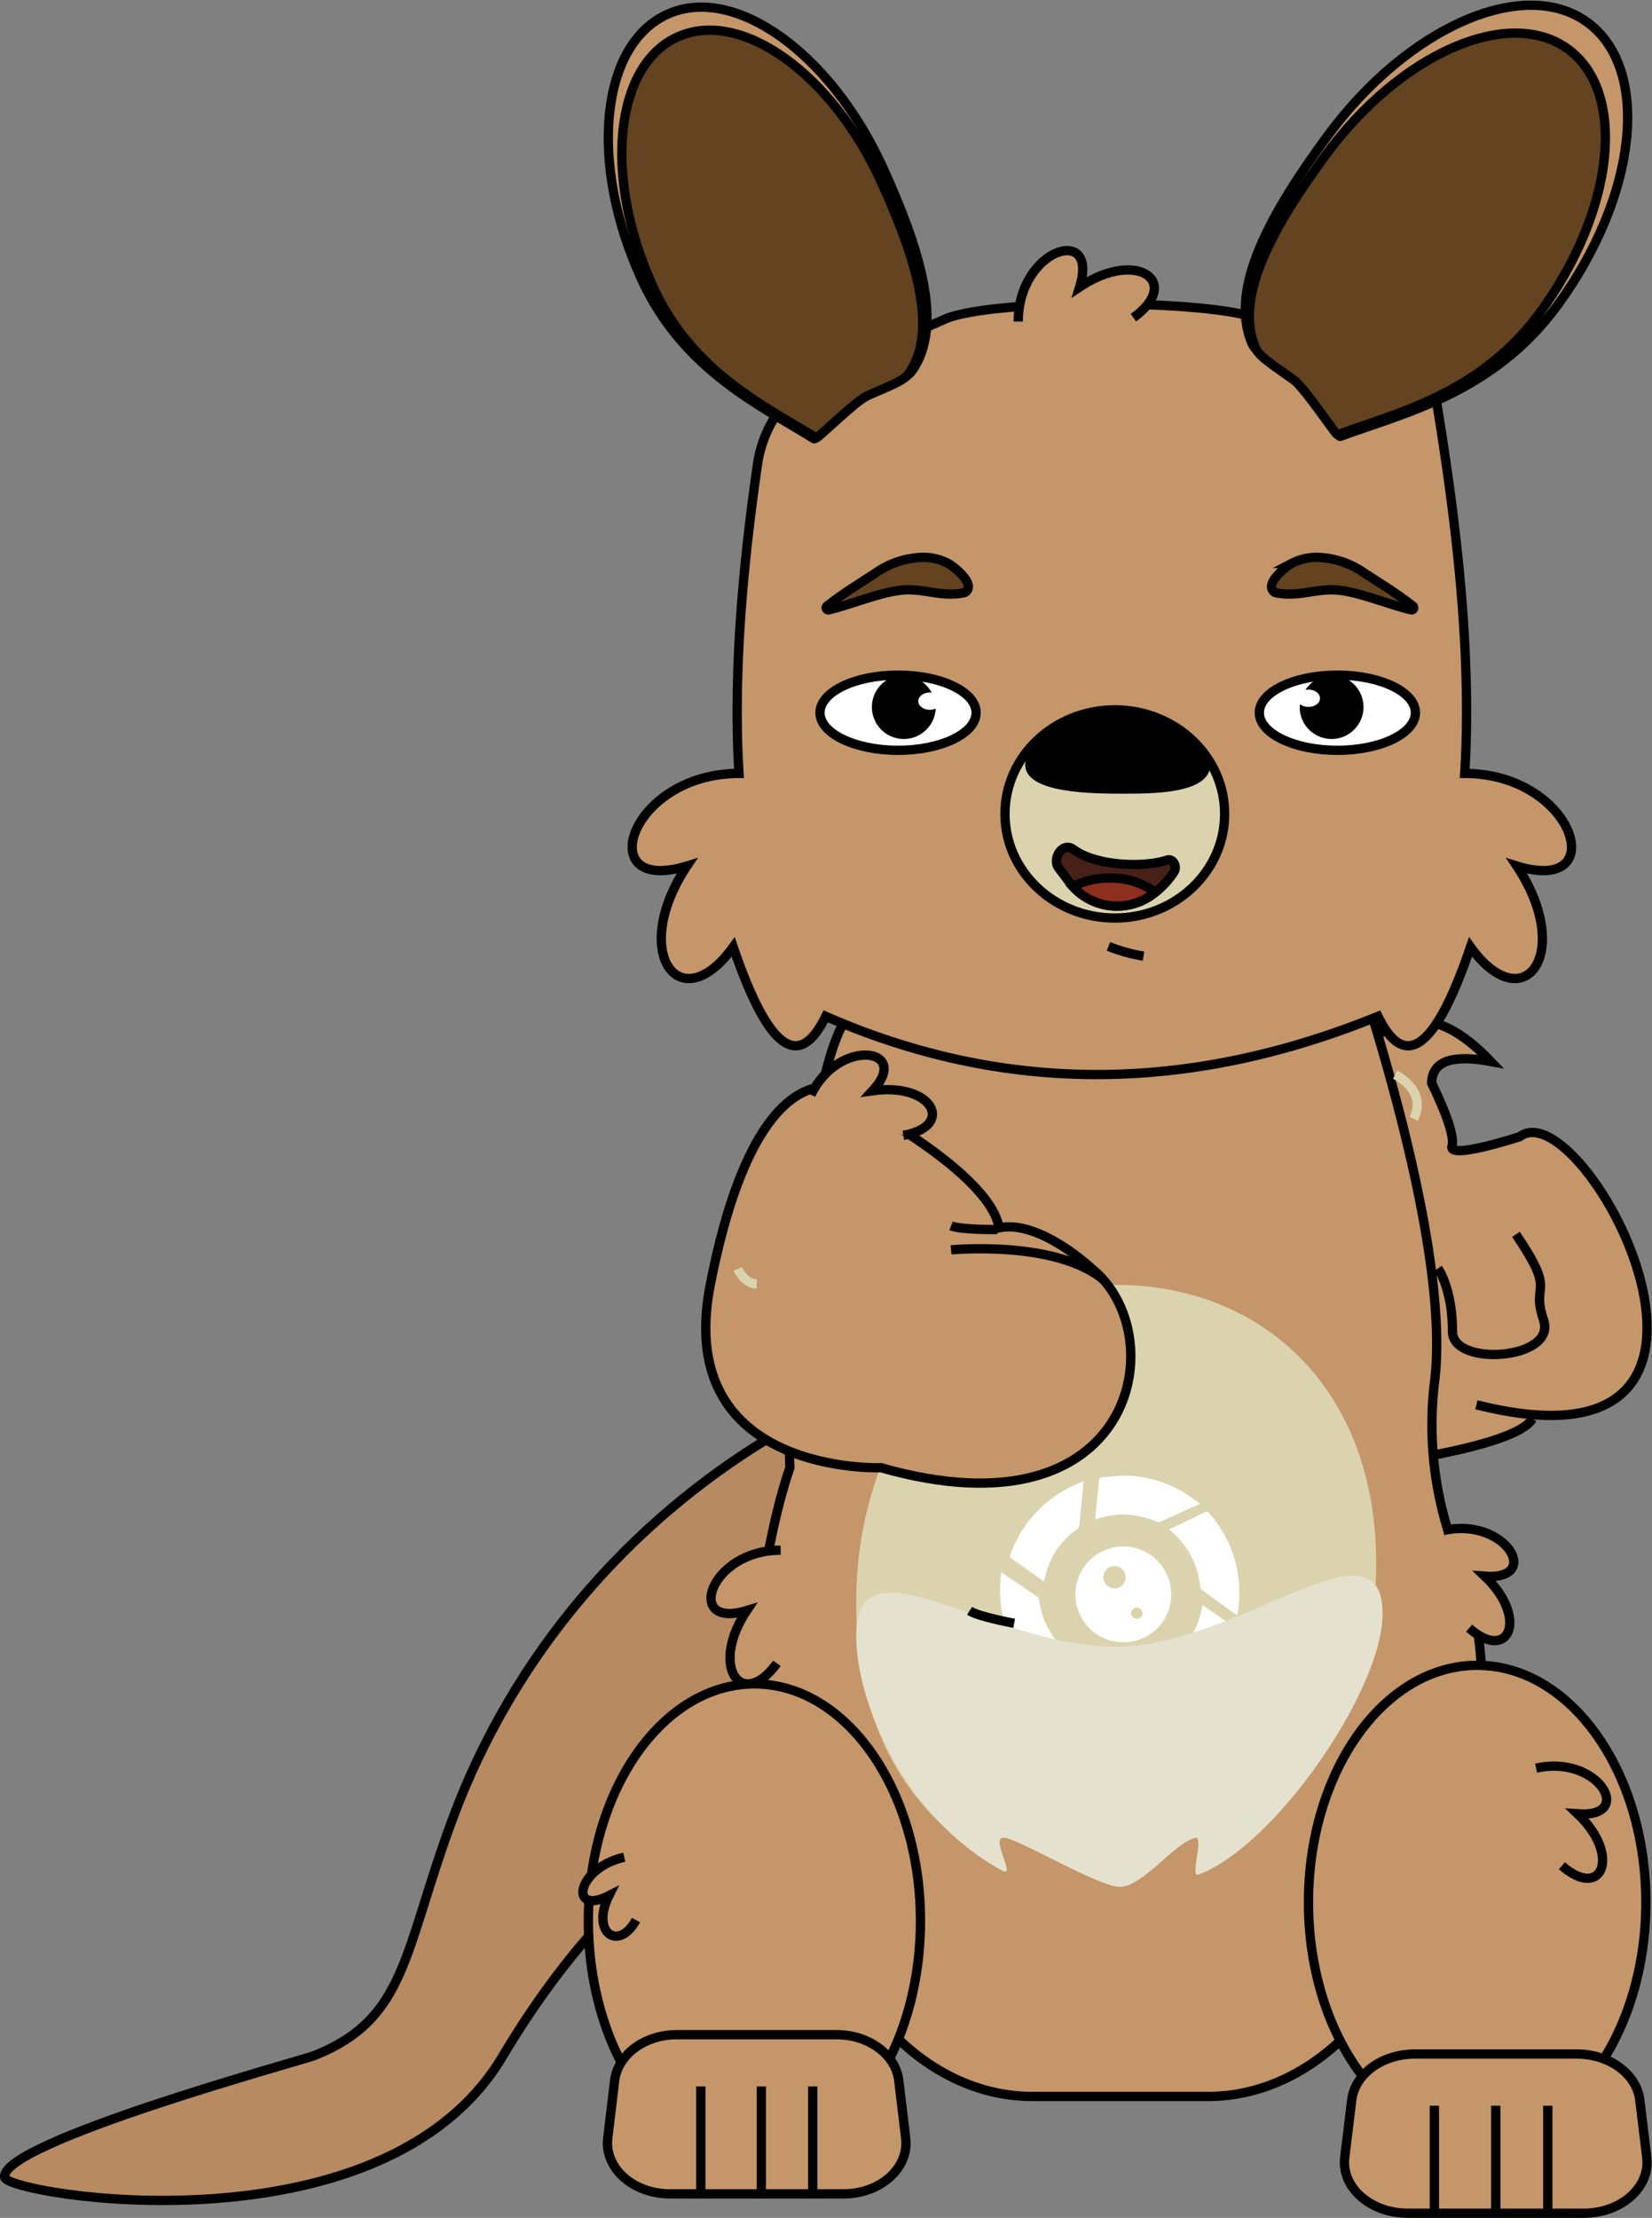<svg xmlns="http://www.w3.org/2000/svg" width="178.017" height="238.883" viewBox="0 0 178.017 238.883">
  <rect x="0" y="0" width="178.017" height="238.883" fill="#808080" stroke="none"/>
  <g id="Group_139" data-name="Group 139" transform="translate(-481.013 -75.706)">
    <g id="Group_136" data-name="Group 136" transform="translate(608.572 185.664)">
      <path id="Path_356" data-name="Path 356" d="M758.821,329.21c34.121,8.61,11.626-34.175,4.653-28.869,0,0-7.755,2.532-7.284,1.013s-2.19-6.781-2.19-6.781c.042-2.483,2.388-3.08,6.373-2.336-2.989-3.137-5.784-4.639-8.365-4.337l-24.723,8.867,11.193,39.754,9.166-.831s15.468-1.919,17.2-4.96" transform="translate(-727.285 -287.862)" fill="#c49669" stroke="#000" stroke-miterlimit="10" stroke-width="1"/>
      <path id="Path_357" data-name="Path 357" d="M780.285,336s1.568,2.215,1.559,6.809c-.008,3.827,11.254,3.039,9.815-1.238s1.551-2.532-2.979-9.242" transform="translate(-752.884 -309.34)" fill="#c49669" stroke="#000" stroke-miterlimit="10" stroke-width="1"/>
    </g>
    <path id="Path_358" data-name="Path 358" d="M615.049,352.624l10.069,61.537c-13.968-13.3-59.409-35.051-89.96,16.227-12.909,21.667-53.335,14.88-53.641,13.015-.61-3.73,32.164-12.64,33.365-13.119,9.975-3.971,9.591-11.143,14.866-25.408C542.949,369.176,579.773,347.975,615.049,352.624Z" transform="translate(0 -133.172)" fill="#b78a62" stroke="#000" stroke-miterlimit="10" stroke-width="1"/>
    <path id="Path_359" data-name="Path 359" d="M708.649,369.7c7.539-10.141,10.29-28.642,5.175-40.62a38.408,38.408,0,0,1-2.468-19.251c1.886-16.5-10.32-49.946-10.32-49.946s-8.878-6.979-19.925-6.462-26.83,11.891-32.353,16.544-7.3,41.618-6.9,49.372c0,0-10.9,29.908,5.386,54.509l4.677,5.339c4.451,5.082,10.155,7.88,16.059,7.88h18.92c9.16,0,17.554-6.7,21.754-17.366h0" transform="translate(-75.724 -85.551)" fill="#c49669" stroke="#000" stroke-miterlimit="10" stroke-width="1"/>
    <path id="Path_360" data-name="Path 360" d="M715.043,372.859c0,13.959-8.578,26.828-18.234,32.283-1.157.654.791-7.293-.445-6.836-2.553.944-6.537,9.115-9.339,9.115-2.562,0-11.875-8.321-14.232-9.115-2.258-.761,1.547,7.469-.445,6.077-8.493-5.938-13.342-14.444-13.342-27.346,0-19.088,12.544-34.183,28.019-34.183S715.043,353.771,715.043,372.859Z" transform="translate(-85.733 -128.76)" fill="#dbd3ad"/>
    <g id="Group_137" data-name="Group 137" transform="translate(588.78 234.653)">
      <path id="Path_361" data-name="Path 361" d="M709.838,407.688a5.161,5.161,0,1,1,5.172-5.16A5.138,5.138,0,0,1,709.838,407.688Zm-.918-8.21a1.2,1.2,0,1,0,1.185,1.2A1.188,1.188,0,0,0,708.92,399.478Zm2.389,4.477a.6.6,0,0,0-.613.592.608.608,0,0,0,1.216.007A.586.586,0,0,0,711.309,403.954Z" transform="translate(-696.57 -389.742)" fill="#fff"/>
      <path id="Path_362" data-name="Path 362" d="M727.114,409.57l1.854,1.265c.578.4,1.154.8,1.737,1.185a.249.249,0,0,1,.112.344,12.827,12.827,0,0,1-7.955,8.147.338.338,0,0,1-.1,0c.055-.582.1-1.156.164-1.729q.155-1.461.326-2.921a.383.383,0,0,1,.126-.251A8.92,8.92,0,0,0,727.114,409.57Z" transform="translate(-705.309 -395.637)" fill="#fff"/>
      <path id="Path_363" data-name="Path 363" d="M694.666,394.592l-3.684-2.633a12.923,12.923,0,0,1,7.967-8.136c-.047.5-.09.949-.133,1.4q-.13,1.366-.26,2.731a7.059,7.059,0,0,1-.075.723.506.506,0,0,1-.2.271,8.378,8.378,0,0,0-3.062,3.837C694.995,393.364,694.853,393.973,694.666,394.592Z" transform="translate(-689.957 -383.201)" fill="#fff"/>
      <path id="Path_364" data-name="Path 364" d="M720.143,385.631c-1.5.68-2.918,1.329-4.345,1.97a.406.406,0,0,1-.3,0,8.761,8.761,0,0,0-3.316-.785,8.88,8.88,0,0,0-3.366.524c.067-.7.129-1.395.2-2.085.067-.666.152-1.33.21-2,.024-.273.093-.456.411-.474.911-.05,1.824-.2,2.731-.156a12.586,12.586,0,0,1,6.324,2C719.174,384.932,719.632,385.275,720.143,385.631Z" transform="translate(-698.573 -382.62)" fill="#fff"/>
      <path id="Path_365" data-name="Path 365" d="M709.334,421.954,709,426.47a12.924,12.924,0,0,1-11.092-2.579l1.267-.615,2.468-1.2a6.879,6.879,0,0,1,.657-.311.507.507,0,0,1,.337.032,8.371,8.371,0,0,0,4.87.622C708.114,422.312,708.708,422.117,709.334,421.954Z" transform="translate(-693.302 -401.52)" fill="#fff"/>
      <path id="Path_366" data-name="Path 366" d="M689.111,402.7c1.357.924,2.651,1.8,3.94,2.689a.406.406,0,0,1,.154.254,8.759,8.759,0,0,0,1.052,3.241,8.878,8.878,0,0,0,2.2,2.6c-.637.309-1.259.615-1.885.914-.6.288-1.215.561-1.815.858-.246.122-.438.158-.618-.1-.517-.752-1.116-1.457-1.552-2.252a12.588,12.588,0,0,1-1.58-6.441C689.017,403.893,689.072,403.323,689.111,402.7Z" transform="translate(-689 -392.32)" fill="#fff"/>
      <path id="Path_367" data-name="Path 367" d="M724.2,392.024l2.02-.978c.631-.3,1.265-.6,1.892-.916a.249.249,0,0,1,.355.074,12.824,12.824,0,0,1,3.1,10.956.342.342,0,0,1-.047.084c-.478-.338-.951-.665-1.418-1q-1.191-.862-2.37-1.738a.383.383,0,0,1-.155-.234A8.921,8.921,0,0,0,724.2,392.024Z" transform="translate(-706 -386.226)" fill="#fff"/>
    </g>
    <path id="Path_368" data-name="Path 368" d="M715.732,407.588c0,8.074-11.483,24.91-19.837,28.065-1,.378.684-4.219-.385-3.955-2.209.547-5.655,5.273-8.081,5.273-2.216,0-10.273-4.814-12.312-5.273-1.954-.44,1.3,4.427-.385,3.516-10.243-5.546-15.726-17.854-15.726-25.317,0-11.042,14.488,1.208,27.876,1.208S715.732,396.547,715.732,407.588Z" transform="translate(-85.733 -158.029)" fill="#e5e1cf"/>
    <g id="Group_138" data-name="Group 138" transform="translate(546.562 76.276)">
      <path id="Path_369" data-name="Path 369" d="M645.956,140.158l-12.49,5.528a13.035,13.035,0,0,0-7.63,10.04c-1.717,11.854-2.619,23.132-2,33.331-11.835,0-15.945,13.158-5.606,9.967-6.229,9.344-.77,16.7,4.983,8.721,3.767,11.075,7.081,13.4,9.967,7.475,18.76,8.2,38.535,8.52,59.515,0,2.886,5.927,6.2,3.6,9.967-7.475,5.753,7.98,11.213.623,4.983-8.721,10.34,3.191,6.229-9.967-5.606-9.967.749-12.233-.7-26.02-3.114-40.491l-19-8.409c-4.964-2.2-29.01-2.273-33.975,0" transform="translate(-609.752 -106.321)" fill="#c49669"/>
      <path id="Path_370" data-name="Path 370" d="M645.956,140.158l-12.49,5.528a13.035,13.035,0,0,0-7.63,10.04c-1.717,11.854-2.619,23.132-2,33.331-11.835,0-15.945,13.158-5.606,9.967-6.229,9.344-.77,16.7,4.983,8.721,3.767,11.075,7.081,13.4,9.967,7.475,18.76,8.2,38.535,8.52,59.515,0,2.886,5.927,6.2,3.6,9.967-7.475,5.753,7.98,11.213.623,4.983-8.721,10.34,3.191,6.229-9.967-5.606-9.967.749-12.233-.7-26.02-3.114-40.491l-19-8.409C674.968,137.957,650.921,137.886,645.956,140.158Z" transform="translate(-609.752 -106.321)" fill="none" stroke="#000" stroke-miterlimit="10" stroke-width="1"/>
      <path id="Path_371" data-name="Path 371" d="M668.283,219.878c0,2.236-3.765,4.049-8.409,4.049s-8.41-1.813-8.41-4.049,3.765-4.049,8.41-4.049,8.409,1.813,8.409,4.049" transform="translate(-628.653 -143.681)" fill="#fff"/>
      <ellipse id="Ellipse_133" data-name="Ellipse 133" cx="8.41" cy="4.049" rx="8.41" ry="4.049" transform="translate(22.812 72.147)" fill="none" stroke="#000" stroke-miterlimit="10" stroke-width="1"/>
      <path id="Path_372" data-name="Path 372" d="M713.693,234.271c0,6.193-5.3,11.212-11.835,11.212s-11.836-5.02-11.836-11.212,5.3-11.213,11.836-11.213,11.835,5.02,11.835,11.213" transform="translate(-647.277 -147.173)" fill="#dbd3ad"/>
      <path id="Path_373" data-name="Path 373" d="M713.693,234.271c0,6.193-5.3,11.212-11.835,11.212s-11.836-5.02-11.836-11.212,5.3-11.213,11.836-11.213S713.693,228.078,713.693,234.271Z" transform="translate(-647.277 -147.173)" fill="none" stroke="#000" stroke-miterlimit="10" stroke-width="1"/>
      <path id="Path_374" data-name="Path 374" d="M714.173,228.976c0,3.1-6.075,3.114-9.344,3.114s-10.59-.018-10.59-3.114,6.387-5.918,9.656-5.918,10.278,2.821,10.278,5.918" transform="translate(-649.313 -147.173)"/>
      <path id="Path_375" data-name="Path 375" d="M610.869,105.866c-5.645-12.425-4.381-25.152,2.823-28.425s17.62,4.147,23.266,16.572c3.824,8.417,6.616,16.853,3.118,21.825-.623.885-2.4,1.468-4.728,2.523-1.436.653-5.668,4.913-5.841,4.8-5.557-3.5-14.117-7.351-18.638-17.3" transform="translate(-607.34 -76.466)" fill="#c49669"/>
      <path id="Path_376" data-name="Path 376" d="M610.869,105.866c-5.645-12.425-4.381-25.152,2.823-28.425s17.62,4.147,23.266,16.572c3.824,8.417,6.616,16.853,3.118,21.825-.623.885-2.4,1.468-4.728,2.523-1.436.653-5.668,4.913-5.841,4.8C623.949,119.665,615.389,115.815,610.869,105.866Z" transform="translate(-607.34 -76.466)" fill="none" stroke="#000" stroke-miterlimit="10" stroke-width="1"/>
      <path id="Path_377" data-name="Path 377" d="M773.725,108.63c8.663-11.819,10.13-25.473,3.278-30.5s-19.431.487-28.094,12.307c-5.868,8.006-10.656,16.26-8.072,22.254.459,1.066,2.2,2.07,4.414,3.691,1.366,1,4.878,6.409,5.085,6.333,6.609-2.459,16.453-4.626,23.39-14.089" transform="translate(-671.474 -76.276)" fill="#c49669"/>
      <path id="Path_378" data-name="Path 378" d="M773.725,108.63c8.663-11.819,10.13-25.473,3.278-30.5s-19.431.487-28.094,12.307c-5.868,8.006-10.656,16.26-8.072,22.254.459,1.066,2.2,2.07,4.414,3.691,1.366,1,4.878,6.409,5.085,6.333C756.945,120.26,766.788,118.093,773.725,108.63Z" transform="translate(-671.474 -76.276)" fill="none" stroke="#000" stroke-miterlimit="10" stroke-width="1"/>
      <path id="Path_379" data-name="Path 379" d="M613.494,109.037c-5.331-11.736-4.138-23.756,2.667-26.847s16.643,3.917,21.974,15.653c3.612,7.95,6.248,15.918,2.945,20.613-.587.835-2.269,1.387-4.465,2.384-1.357.616-5.354,4.64-5.517,4.537-5.249-3.306-13.334-6.944-17.6-16.34" transform="translate(-608.703 -78.78)" fill="#634320"/>
      <path id="Path_380" data-name="Path 380" d="M613.494,109.037c-5.331-11.736-4.138-23.756,2.667-26.847s16.643,3.917,21.974,15.653c3.612,7.95,6.248,15.918,2.945,20.613-.587.835-2.269,1.387-4.465,2.384-1.357.616-5.354,4.64-5.517,4.537C625.848,122.071,617.763,118.433,613.494,109.037Z" transform="translate(-608.703 -78.78)" fill="none" stroke="#000" stroke-miterlimit="10" stroke-width="1"/>
      <path id="Path_381" data-name="Path 381" d="M772.253,112.2c8.068-11.008,9.434-23.724,3.052-28.4s-18.1.454-26.164,11.462c-5.465,7.456-9.923,15.143-7.517,20.726.428.993,2.052,1.928,4.111,3.437,1.272.933,4.542,5.969,4.735,5.9,6.156-2.29,15.323-4.308,21.783-13.121" transform="translate(-671.878 -79.073)" fill="#634320"/>
      <path id="Path_382" data-name="Path 382" d="M772.253,112.2c8.068-11.008,9.434-23.724,3.052-28.4s-18.1.454-26.164,11.462c-5.465,7.456-9.923,15.143-7.517,20.726.428.993,2.052,1.928,4.111,3.437,1.272.933,4.542,5.969,4.735,5.9C756.627,123.03,765.794,121.012,772.253,112.2Z" transform="translate(-671.878 -79.073)" fill="none" stroke="#000" stroke-miterlimit="10" stroke-width="1"/>
      <path id="Path_383" data-name="Path 383" d="M669.161,219.566a3.439,3.439,0,1,1-3.426-3.737,3.592,3.592,0,0,1,3.426,3.737" transform="translate(-633.891 -143.681)"/>
      <path id="Path_384" data-name="Path 384" d="M743.038,219.878c0,2.236,3.765,4.049,8.409,4.049s8.41-1.813,8.41-4.049-3.765-4.049-8.41-4.049-8.409,1.813-8.409,4.049" transform="translate(-672.884 -143.681)" fill="#fff"/>
      <ellipse id="Ellipse_134" data-name="Ellipse 134" cx="8.41" cy="4.049" rx="8.41" ry="4.049" transform="translate(70.154 72.147)" fill="none" stroke="#000" stroke-miterlimit="10" stroke-width="1"/>
      <path id="Path_385" data-name="Path 385" d="M751.473,219.566a3.439,3.439,0,1,0,3.426-3.737,3.592,3.592,0,0,0-3.426,3.737" transform="translate(-676.958 -143.681)"/>
      <path id="Path_386" data-name="Path 386" d="M674.44,220.378c0,.516-.558.934-1.246.934s-1.246-.418-1.246-.934.558-.934,1.246-.934,1.246.418,1.246.934" transform="translate(-638.547 -145.428)" fill="#fff"/>
      <path id="Path_387" data-name="Path 387" d="M753.362,219.775c0,.516-.558.935-1.246.935s-1.246-.418-1.246-.935.558-.934,1.246-.934,1.246.418,1.246.934" transform="translate(-676.667 -145.136)" fill="#fff"/>
      <path id="Path_388" data-name="Path 388" d="M745.6,194.3c.164-.967,1.8-2.164,2.15-2.352a5.862,5.862,0,0,1,2.639-.659,9.257,9.257,0,0,1,5.234,1.715l1.754,1.131c1.156.745,2.305,1.507,3.416,2.388a.243.243,0,0,1,.11.2.226.226,0,0,1-.286.222c-2.071-.486-5.173-1.727-7.271-2.044-2.678-.464-4.428.686-7.11.24a.72.72,0,0,1-.473-.215A.733.733,0,0,1,745.6,194.3Z" transform="translate(-674.113 -131.829)" fill="#634320" stroke="#000" stroke-miterlimit="10" stroke-width="1"/>
      <path id="Path_389" data-name="Path 389" d="M668.059,194.3c-.165-.967-1.8-2.164-2.15-2.352a5.862,5.862,0,0,0-2.639-.659,9.259,9.259,0,0,0-5.234,1.715l-1.754,1.131c-1.156.745-2.3,1.507-3.415,2.388a.245.245,0,0,0-.111.2.227.227,0,0,0,.286.222c2.07-.486,5.172-1.727,7.271-2.044,2.679-.464,4.428.686,7.11.24a.722.722,0,0,0,.473-.215A.734.734,0,0,0,668.059,194.3Z" transform="translate(-629.277 -131.829)" fill="#634320" stroke="#000" stroke-miterlimit="10" stroke-width="1"/>
      <path id="Path_390" data-name="Path 390" d="M705.2,134.609c5.3-3.82.413-7.444-5.79-3.308,2.119-6.865-6.617-4.136-6.617,3.722" transform="translate(-648.617 -100.96)" fill="#c49669"/>
      <path id="Path_391" data-name="Path 391" d="M705.2,134.609c5.3-3.82.413-7.444-5.79-3.308,2.119-6.865-6.617-4.136-6.617,3.722" transform="translate(-648.617 -100.96)" fill="none" stroke="#000" stroke-miterlimit="10" stroke-width="1"/>
      <path id="Path_392" data-name="Path 392" d="M700.986,253.924c-.755-1,.427-2.863,1.587-2,2.424,1.8,7.533,1.992,10.089,1.156.677-.221,1.1.7.786,1.22a8.946,8.946,0,0,1-2.546,2.617,6.423,6.423,0,0,1-8.593-1.235Z" transform="translate(-652.457 -161.009)" fill="#472018" stroke="#000" stroke-miterlimit="10" stroke-width="1"/>
      <path id="Path_393" data-name="Path 393" d="M708.132,258.1a8.67,8.67,0,0,0-3.963.92,6.443,6.443,0,0,0,8.385.988c.179-.128.347-.256.506-.383A8.215,8.215,0,0,0,708.132,258.1Z" transform="translate(-654.11 -164.099)" fill="#8e2e1e" stroke="#000" stroke-miterlimit="10" stroke-width="1"/>
    </g>
    <path id="Path_394" data-name="Path 394" d="M784.163,404.347c4.3,3.774,6.434-1.1,1.69-5.589,6.274.464,2.234-6.457-4.472-4.919" transform="translate(-144.842 -153.278)" fill="#c49669" stroke="#000" stroke-miterlimit="10" stroke-width="1"/>
    <path id="Path_395" data-name="Path 395" d="M635.846,410.327c-3.75,5.2-7.308.406-3.248-5.684-6.74,2.08-4.06-6.5,3.654-6.5" transform="translate(-71.119 -155.467)" fill="#c49669" stroke="#000" stroke-miterlimit="10" stroke-width="1"/>
    <ellipse id="Ellipse_135" data-name="Ellipse 135" cx="18.179" cy="25.527" rx="18.179" ry="25.527" transform="translate(622.012 255.076)" fill="#c49669" stroke="#000" stroke-miterlimit="10" stroke-width="1"/>
    <ellipse id="Ellipse_136" data-name="Ellipse 136" cx="17.893" cy="25.527" rx="17.893" ry="25.527" transform="translate(544.415 257.077)" fill="#c49669" stroke="#000" stroke-miterlimit="10" stroke-width="1"/>
    <path id="Path_396" data-name="Path 396" d="M646.536,342.6s-22.427.882-18.4-19.7c3.45-17.632,8.92-21.314,12.546-21.357,0,0,17.473,8.64,18.58,15.21,4.426-.876,9.958,4.38,9.958,4.38C678.071,328.142,674.2,350.48,646.536,342.6Z" transform="translate(-70.588 -108.807)" fill="#c49669" stroke="#000" stroke-miterlimit="10" stroke-width="1"/>
    <path id="Path_397" data-name="Path 397" d="M678.786,335.455s11.186-1.079,16.381,3.183" transform="translate(-95.287 -125.127)" fill="#c49669" stroke="#000" stroke-miterlimit="10" stroke-width="1"/>
    <path id="Path_398" data-name="Path 398" d="M683.765,330.967s-3.872.05-4.979-.388" transform="translate(-95.287 -122.831)" fill="#c49669" stroke="#000" stroke-miterlimit="10" stroke-width="1"/>
    <path id="Path_399" data-name="Path 399" d="M632.605,516.224H613.9c-3.978,0-7.09-2.793-6.7-6.017l.741-6.179c.337-2.809,3.237-4.95,6.7-4.95h17.219c3.466,0,6.366,2.141,6.7,4.95l.741,6.179C639.7,513.431,636.583,516.224,632.605,516.224Z" transform="translate(-60.695 -204.218)" fill="#c49669" stroke="#000" stroke-miterlimit="10" stroke-width="1"/>
    <line id="Line_6" data-name="Line 6" y2="11.577" transform="translate(556.53 300.429)" fill="#c49669" stroke="#000" stroke-miterlimit="10" stroke-width="1"/>
    <line id="Line_7" data-name="Line 7" y2="11.577" transform="translate(568.59 300.429)" fill="#c49669" stroke="#000" stroke-miterlimit="10" stroke-width="1"/>
    <line id="Line_8" data-name="Line 8" y2="11.577" transform="translate(563.056 300.429)" fill="#c49669" stroke="#000" stroke-miterlimit="10" stroke-width="1"/>
    <path id="Path_400" data-name="Path 400" d="M786.563,520.253H767.607c-4.032,0-7.187-2.793-6.794-6.017l.751-6.179c.342-2.809,3.281-4.951,6.794-4.951h17.453c3.513,0,6.453,2.142,6.794,4.951l.752,6.179C793.749,517.46,790.6,520.253,786.563,520.253Z" transform="translate(-134.891 -206.163)" fill="#c49669" stroke="#000" stroke-miterlimit="10" stroke-width="1"/>
    <line id="Line_9" data-name="Line 9" y2="11.577" transform="translate(635.579 302.512)" fill="#c49669" stroke="#000" stroke-miterlimit="10" stroke-width="1"/>
    <line id="Line_10" data-name="Line 10" y2="11.577" transform="translate(647.802 302.512)" fill="#c49669" stroke="#000" stroke-miterlimit="10" stroke-width="1"/>
    <line id="Line_11" data-name="Line 11" y2="11.577" transform="translate(642.194 302.512)" fill="#c49669" stroke="#000" stroke-miterlimit="10" stroke-width="1"/>
    <path id="Path_401" data-name="Path 401" d="M771.337,299.05s3.537,1.69,2,4.768" transform="translate(-139.99 -107.602)" fill="none" stroke="#dbd3ad" stroke-miterlimit="10" stroke-width="1"/>
    <path id="Path_402" data-name="Path 402" d="M634.315,339.556s.733,1.612,2.052,1.612" transform="translate(-73.807 -127.167)" fill="none" stroke="#dbd3ad" stroke-miterlimit="10" stroke-width="1"/>
    <path id="Path_403" data-name="Path 403" d="M705.339,276.524" transform="translate(-108.112 -96.722)" fill="none" stroke="#dbd3ad" stroke-miterlimit="10" stroke-width="1"/>
    <path id="Path_404" data-name="Path 404" d="M687.445,412.116s-3.809-.7-4.81-1.344" transform="translate(-97.146 -161.565)" fill="#c49669" stroke="#000" stroke-miterlimit="10" stroke-width="1"/>
    <path id="Path_405" data-name="Path 405" d="M715.369,273.393a18.1,18.1,0,0,1-3.776-1.055" transform="translate(-111.133 -94.7)" fill="#c49669" stroke="#000" stroke-miterlimit="10" stroke-width="1"/>
    <path id="Path_406" data-name="Path 406" d="M607.765,468.869c-1.885,3.447-4.9,1.36-2.919-2.625-4.3,2.193-3.572-2.947,1.656-4.146" transform="translate(-58.219 -186.356)" fill="#c49669" stroke="#000" stroke-miterlimit="10" stroke-width="1"/>
    <path id="Path_407" data-name="Path 407" d="M803.508,453.856c4.3,3.774,6.434-1.1,1.691-5.589,6.273.465,2.234-6.457-4.473-4.919" transform="translate(-154.185 -177.192)" fill="#c49669" stroke="#000" stroke-miterlimit="10" stroke-width="1"/>
    <path id="Path_408" data-name="Path 408" d="M659.546,303.628c5.63-1.011,3.144-5.722-3.319-4.8,4.271-4.618-3.659-5.771-6.634.434" transform="translate(-81.187 -105.635)" fill="#c49669" stroke="#000" stroke-miterlimit="10" stroke-width="1"/>
  </g>
</svg>
